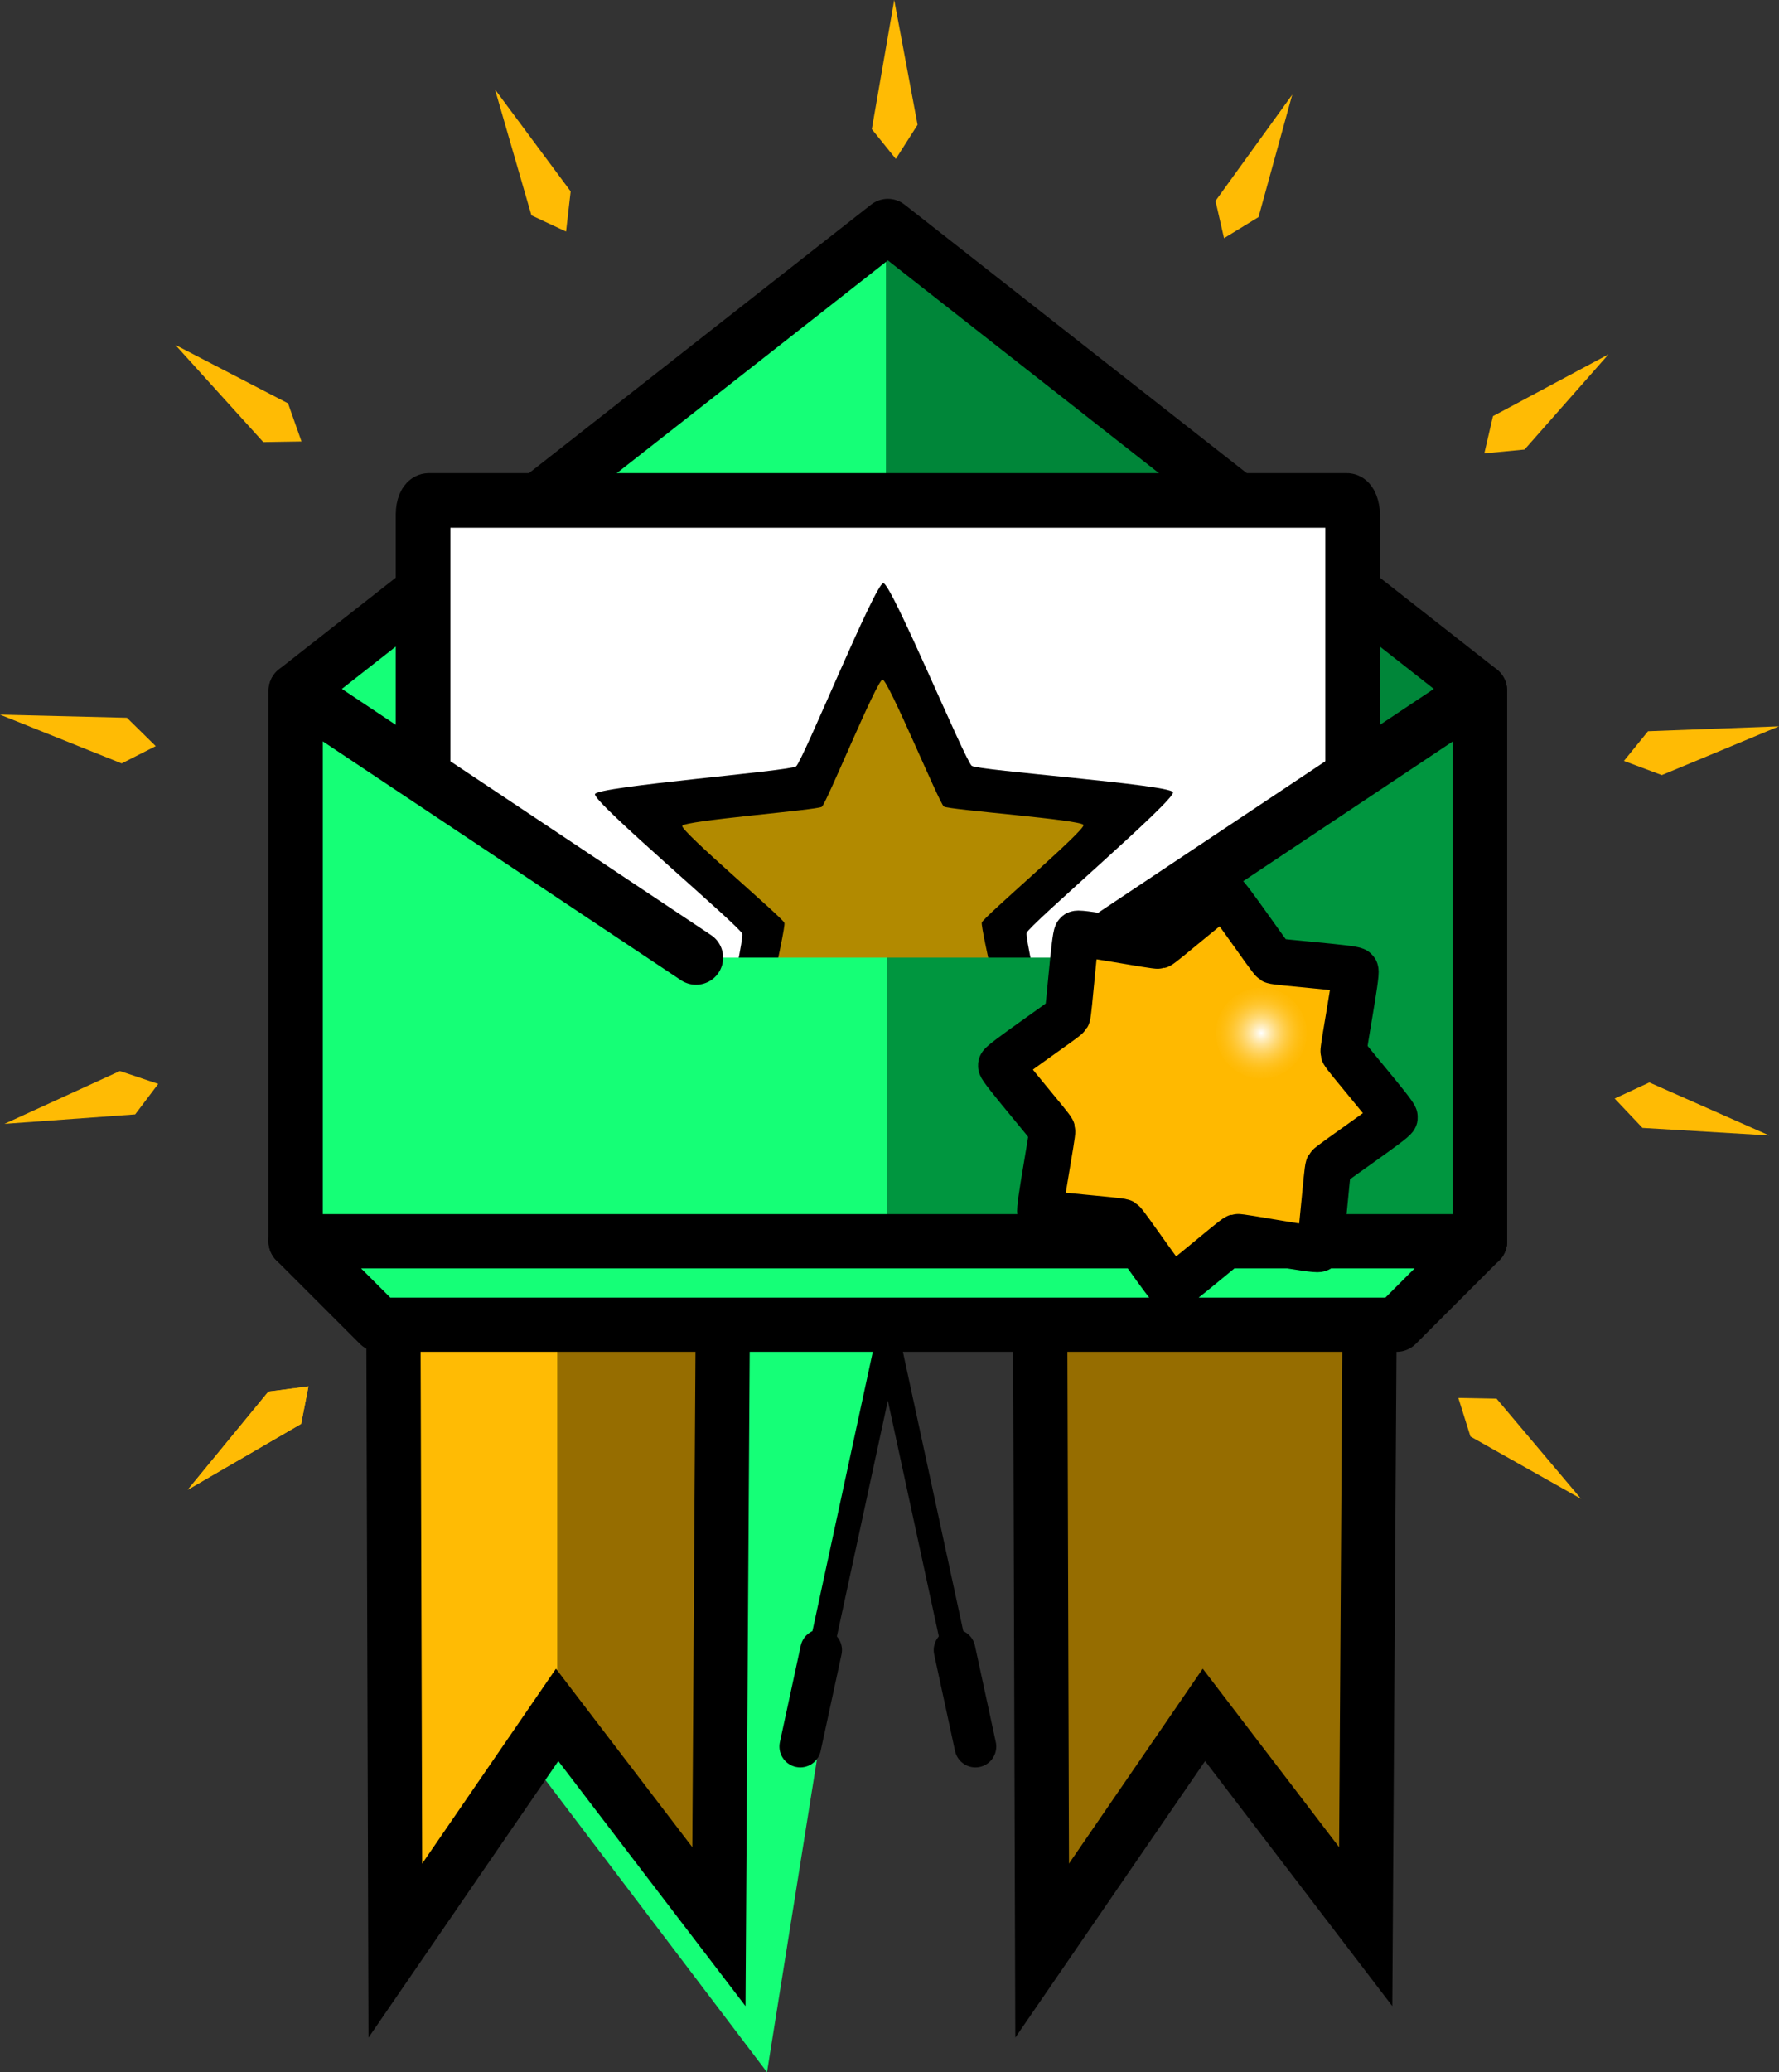<?xml version="1.0" encoding="UTF-8" standalone="no"?>
<!-- Created with Inkscape (http://www.inkscape.org/) -->

<svg
   viewBox="0 0 213.3 248.394"
   version="1.1"
   id="svg5"
   xml:space="preserve"
   width="213.3"
   height="248.394"
   xmlns:xlink="http://www.w3.org/1999/xlink"
   xmlns="http://www.w3.org/2000/svg"
   xmlns:svg="http://www.w3.org/2000/svg">
  <rect x="0" y="0" width="213.3" height="248.394" fill="#333333" stroke="none"/>
  <style
   id="style56702">
    @keyframes twinkle{
    0%{transform:translate(0);}
    50%{transform:translate(20px, -20px);}
    100%{transform:translate(0);}
    }
    
    
     @media (prefers-reduced-motion: reduce){     
       .twinkleLine{      
        animation:  none;
       }
     }
     
     @media (prefers-reduced-motion: no-preference){ 
        .twinkleLine{
        animation: twinkle 2s ease-in-out infinite;
        }
     }
  </style>
  <defs
   id="defs2"><linearGradient
     id="linearGradient67280"><stop
       style="stop-color:#ffffff;stop-opacity:1;"
       offset="0"
       id="stop67276" /><stop
       style="stop-color:#ffb900;stop-opacity:0;"
       offset="0.758"
       id="stop67278" /></linearGradient><linearGradient
     id="linearGradient4861"><stop
       style="stop-color:#15ff77;stop-opacity:1;"
       offset="0.498"
       id="stop4857" /><stop
       style="stop-color:#008639;stop-opacity:1;"
       offset="0.498"
       id="stop4859" /></linearGradient><linearGradient
     id="linearGradient4648"><stop
       style="stop-color:#15ff76;stop-opacity:1;"
       offset="0.498"
       id="stop4644" /><stop
       style="stop-color:#00963f;stop-opacity:1;"
       offset="0.498"
       id="stop4646" /></linearGradient><linearGradient
     id="linearGradient4636"><stop
       style="stop-color:#ffbb04;stop-opacity:1;"
       offset="0.498"
       id="stop4632" /><stop
       style="stop-color:#966d00;stop-opacity:1;"
       offset="0.498"
       id="stop4634" /></linearGradient><linearGradient
     xlink:href="#linearGradient4636"
     id="linearGradient4638"
     x1="37.449"
     y1="168.691"
     x2="83.492"
     y2="168.691"
     gradientUnits="userSpaceOnUse"
     gradientTransform="translate(843.63,-168.439)" /><linearGradient
     xlink:href="#linearGradient4648"
     id="linearGradient4650"
     x1="25.519"
     y1="84.401"
     x2="174.981"
     y2="84.571"
     gradientUnits="userSpaceOnUse"
     gradientTransform="translate(843.63,-168.439)" /><linearGradient
     xlink:href="#linearGradient4861"
     id="linearGradient4863"
     x1="25.874"
     y1="58.249"
     x2="174.271"
     y2="58.249"
     gradientUnits="userSpaceOnUse"
     gradientTransform="translate(843.63,-168.439)" /><radialGradient
     xlink:href="#linearGradient67280"
     id="radialGradient67282"
     cx="140.784"
     cy="121.262"
     fx="140.784"
     fy="121.262"
     r="6.13"
     gradientUnits="userSpaceOnUse"
     gradientTransform="matrix(1.318,0,0,1.318,802.84,-234.228)" /></defs><g
   id="layer1"
   transform="translate(-837.178,198.231)"><path
     style="opacity:1;fill:#15ff77;fill-opacity:1;stroke:none;stroke-width:5;stroke-linecap:round;stroke-linejoin:round;stroke-dasharray:none;stroke-opacity:1"
     d="M 929.141,50.162 895.106,5.29 l 25.738,-60.958 24.383,5.08 z"
     id="path4712" /><path
     style="opacity:1;fill:url(#linearGradient4863);fill-opacity:1;stroke:#000000;stroke-width:6.5;stroke-linecap:round;stroke-linejoin:round;stroke-dasharray:none;stroke-opacity:1"
     d="m 872.63,-115.439 71,-55.709 71,55.709 v 66 H 872.63 Z"
     id="path4824" /><path
     style="fill:#ffbb04;fill-opacity:1;stroke:none;stroke-width:7.03;stroke-linecap:square;stroke-linejoin:bevel;stroke-dasharray:none;stroke-opacity:1"
     d="m 873.285,-27.554 0.881,-4.498 -4.806,0.629 -9.663,11.761 z"
     id="twinkleLine"
     class="twinkleLine" /><rect
     style="opacity:1;fill:#ffffff;stroke:#000000;stroke-width:6.548;stroke-linecap:round;stroke-dasharray:none;stroke-opacity:1"
     id="rect3194"
     width="111.452"
     height="77.679"
     x="887.904"
     y="-138.243"
     rx="0.7"
     ry="1.664" /><path
     style="fill:#000000;fill-opacity:1;stroke:none;stroke-width:7.749;stroke-linecap:square;stroke-linejoin:miter;stroke-dasharray:none;stroke-opacity:1"
     id="path3559"
     d="m 118.775,104.886 c -0.704,0.576 -19.683,-9.676 -20.591,-9.624 -0.908,0.052 -18.588,12.411 -19.353,11.92 -0.765,-0.491 3.12,-21.71 2.79,-22.557 -0.33,-0.847 -17.547,-13.843 -17.317,-14.722 0.231,-0.879 21.612,-3.742 22.315,-4.317 0.704,-0.576 7.743,-20.966 8.651,-21.018 0.908,-0.052 10.237,19.398 11.002,19.889 0.765,0.491 22.333,0.885 22.663,1.732 0.33,0.847 -15.285,15.73 -15.516,16.609 -0.231,0.879 6.059,21.513 5.356,22.089 z"
     transform="matrix(1.069,0.058,-0.058,1.069,843.828,-181.5)" /><path
     style="fill:#b28a00;fill-opacity:1;stroke:none;stroke-width:7.749;stroke-linecap:square;stroke-linejoin:miter;stroke-dasharray:none;stroke-opacity:1"
     id="path4287"
     d="M 118.775,104.886 C 118.071,105.461 99.091,95.21 98.184,95.262 97.276,95.314 79.596,107.673 78.831,107.181 78.066,106.69 81.951,85.471 81.621,84.624 81.29,83.777 64.073,70.781 64.304,69.902 c 0.231,-0.879 21.612,-3.742 22.315,-4.317 0.704,-0.576 7.743,-20.966 8.651,-21.018 0.908,-0.052 10.237,19.398 11.002,19.889 0.765,0.491 22.333,0.885 22.663,1.732 0.33,0.847 -15.285,15.73 -15.516,16.609 -0.231,0.879 6.059,21.513 5.356,22.089 z"
     transform="matrix(0.742,0.041,-0.041,0.742,874.134,-153.739)" /><path
     style="opacity:1;fill:#966d00;fill-opacity:1;stroke:#000000;stroke-width:6.5;stroke-linecap:square;stroke-linejoin:miter;stroke-dasharray:none;stroke-opacity:1"
     d="m 962.13,35.585 -0.239,-77.826 39.512,0.239 -0.479,74.713 -19.397,-25.383 z"
     id="path4605" /><path
     style="opacity:1;fill:url(#linearGradient4638);fill-opacity:1;stroke:#000000;stroke-width:6.5;stroke-linecap:square;stroke-linejoin:miter;stroke-dasharray:none;stroke-opacity:1"
     d="m 884.579,35.585 -0.239,-77.826 39.512,0.239 -0.479,74.713 -19.397,-25.383 z"
     id="path4607" /><path
     style="opacity:1;fill:url(#linearGradient4650);fill-opacity:1;stroke:#000000;stroke-width:6.5;stroke-linecap:round;stroke-linejoin:round;stroke-dasharray:none;stroke-opacity:1"
     d="m 920.63,-83.439 -48,-32 v 66 h 142 v -66 l -48,32"
     id="path4642" /><path
     style="opacity:1;fill:none;fill-opacity:1;stroke:#000000;stroke-width:3;stroke-linecap:round;stroke-linejoin:round;stroke-dasharray:none;stroke-opacity:1"
     d="m 935.63,-0.439 8,-37 8,37"
     id="path4652" /><path
     style="opacity:1;fill:none;fill-opacity:1;stroke:#000000;stroke-width:5;stroke-linecap:round;stroke-linejoin:round;stroke-dasharray:none;stroke-opacity:1"
     d="m 935.63,-0.439 -2.5,11.563"
     id="path4708" /><path
     style="opacity:1;fill:none;fill-opacity:1;stroke:#000000;stroke-width:5;stroke-linecap:round;stroke-linejoin:round;stroke-dasharray:none;stroke-opacity:1"
     d="m 951.63,-0.439 2.5,11.563"
     id="path4710" /><path
     style="opacity:1;fill:#15ff77;fill-opacity:1;stroke:#000000;stroke-width:6.5;stroke-linecap:round;stroke-linejoin:round;stroke-dasharray:none;stroke-opacity:1"
     d="m 872.63,-49.439 10,10 h 122 l 10,-10 z"
     id="path4822" /><path
     style="opacity:1;fill:#ffb900;fill-opacity:1;stroke:#000000;stroke-width:6.5;stroke-linecap:square;stroke-linejoin:miter;stroke-dasharray:none;stroke-opacity:1"
     id="path4341"
     d="m 141.323,128.583 c -0.383,0.263 -5.753,9.719 -6.207,9.816 -0.454,0.097 -9.208,-6.355 -9.665,-6.439 -0.457,-0.085 -10.94,2.804 -11.33,2.551 -0.39,-0.253 -2.018,-11.005 -2.281,-11.387 -0.263,-0.383 -9.719,-5.753 -9.816,-6.207 -0.097,-0.454 6.355,-9.208 6.439,-9.665 0.085,-0.457 -2.804,-10.94 -2.551,-11.33 0.253,-0.39 11.005,-2.018 11.387,-2.281 0.383,-0.263 5.753,-9.719 6.207,-9.816 0.454,-0.097 9.208,6.355 9.665,6.439 0.457,0.085 10.94,-2.804 11.33,-2.551 0.39,0.253 2.018,11.005 2.281,11.387 0.263,0.383 9.719,5.753 9.816,6.207 0.097,0.454 -6.355,9.208 -6.439,9.665 -0.085,0.457 2.804,10.94 2.551,11.33 -0.253,0.39 -11.005,2.018 -11.387,2.281 z"
     transform="matrix(0.367,0.77,-0.77,0.367,1018.901,-207.757)" /><use
     x="0"
     y="0"
     xlink:href="#twinkleLine"
     id="use66837" /><use
     x="0"
     y="0"
     xlink:href="#twinkleLine"
     transform="rotate(26,943.68,-89.199)"
     id="use66839" /><use
     x="0"
     y="0"
     xlink:href="#twinkleLine"
     transform="rotate(52,943.68,-89.199)"
     id="use66841" /><use
     x="0"
     y="0"
     xlink:href="#twinkleLine"
     transform="rotate(78,943.68,-89.199)"
     id="use66843" /><use
     x="0"
     y="0"
     xlink:href="#twinkleLine"
     transform="rotate(104,943.68,-89.199)"
     id="use66845" /><use
     x="0"
     y="0"
     xlink:href="#twinkleLine"
     transform="rotate(130,943.68,-89.199)"
     id="use66847" /><use
     x="0"
     y="0"
     xlink:href="#twinkleLine"
     transform="rotate(156,943.68,-89.199)"
     id="use66849" /><use
     x="0"
     y="0"
     xlink:href="#twinkleLine"
     transform="rotate(-178,943.68,-89.199)"
     id="use66851" /><use
     x="0"
     y="0"
     xlink:href="#twinkleLine"
     transform="rotate(-152,943.68,-89.199)"
     id="use66853" /><use
     x="0"
     y="0"
     xlink:href="#twinkleLine"
     transform="rotate(-126,943.68,-89.199)"
     id="use66855" /><use
     x="0"
     y="0"
     xlink:href="#twinkleLine"
     transform="rotate(-100,943.68,-89.199)"
     id="use66857" /><circle
     style="opacity:1;fill:url(#radialGradient67282);fill-opacity:1;stroke:none;stroke-width:4;stroke-linecap:round;stroke-linejoin:round;stroke-dasharray:none;stroke-opacity:1"
     id="path67274"
     cx="988.419"
     cy="-74.383"
     r="5.444" /></g></svg>
